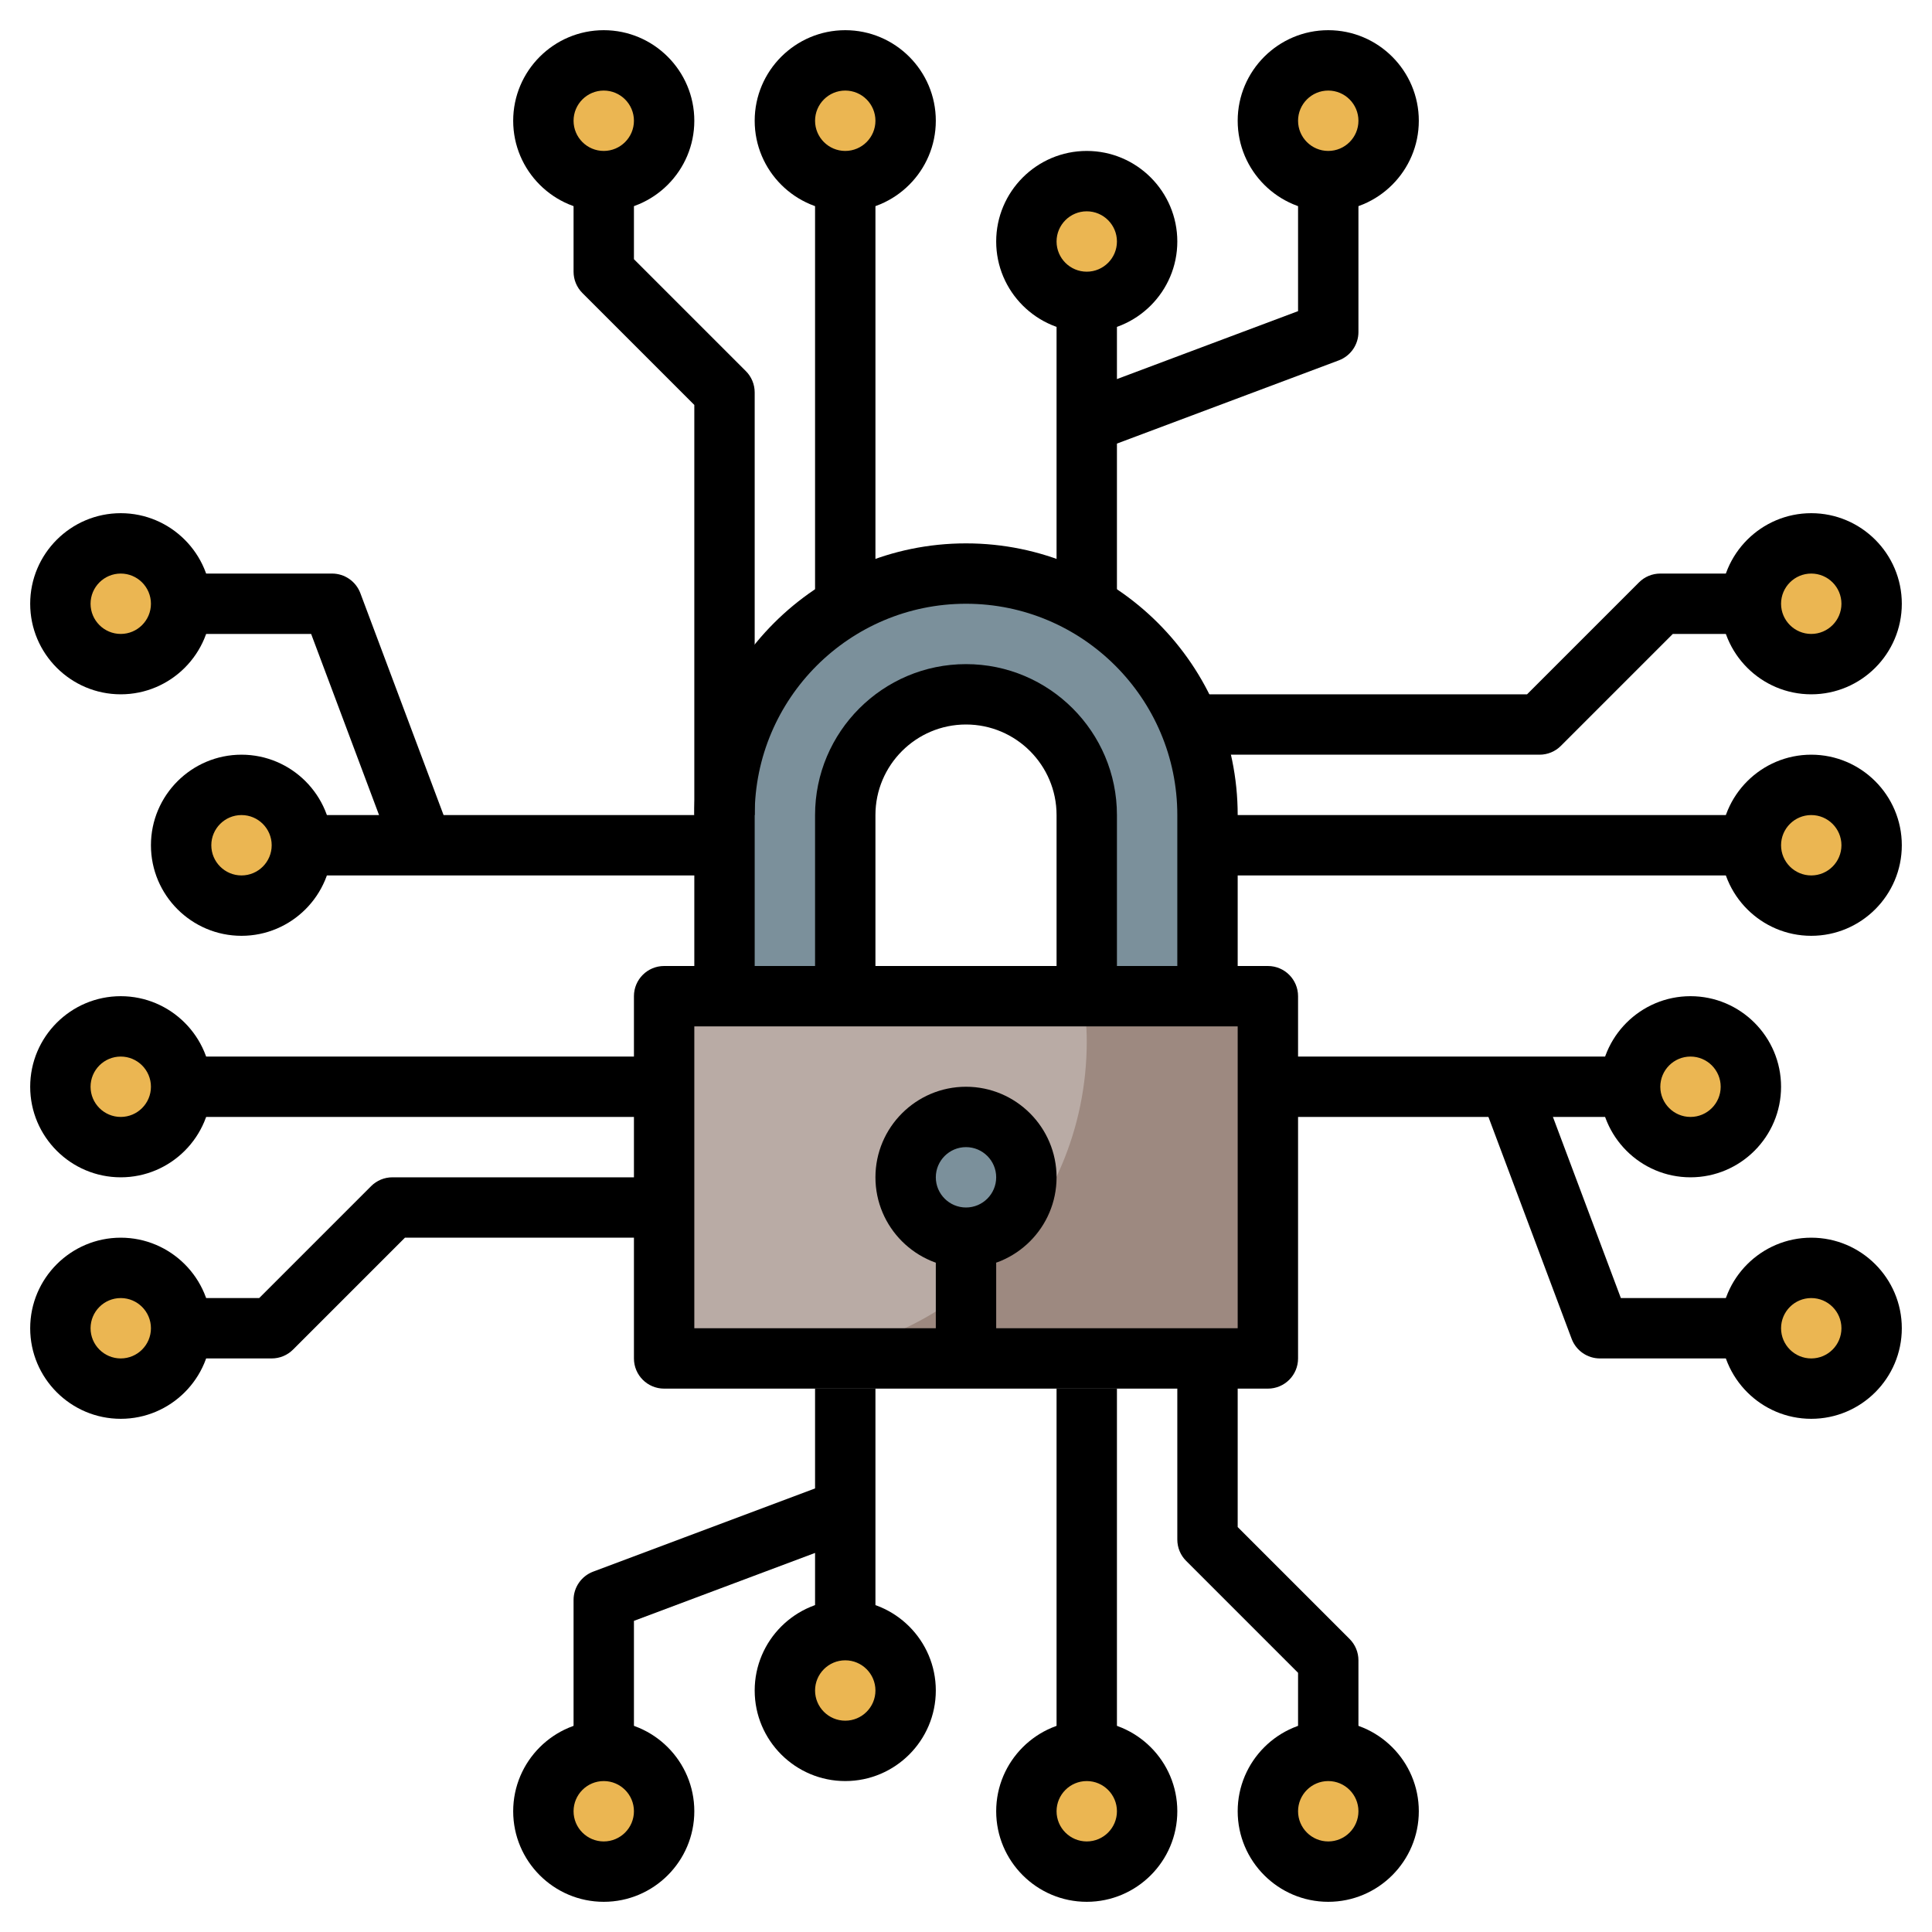 <?xml version="1.0" encoding="iso-8859-1"?>
<!-- Generator: Adobe Illustrator 22.1.0, SVG Export Plug-In . SVG Version: 6.00 Build 0)  -->
<svg xmlns="http://www.w3.org/2000/svg" xmlns:xlink="http://www.w3.org/1999/xlink" version="1.1" id="Layer_3" x="0px" y="0px" viewBox="0 0 64 64" style="enable-background:new 0 0 64 64;" xml:space="preserve" width="512" height="512">
<g>
	<g>
		<rect x="22" y="33" style="fill:#9D8980;" width="20" height="12"/>
	</g>
	<g>
		<path style="fill:#B9ABA5;" d="M36,34.5c0-0.511-0.049-1.009-0.119-1.5H22v11.39c1.096,0.388,2.271,0.61,3.5,0.61    C31.299,45,36,40.299,36,34.5z"/>
	</g>
	<g>
		<circle style="fill:#7B909B;" cx="32" cy="39" r="2"/>
	</g>
	<g>
		<path style="fill:#7B909B;" d="M36,33v-6c0-2.209-1.791-4-4-4h0c-2.209,0-4,1.791-4,4v6h-4v-6c0-4.418,3.582-8,8-8h0    c4.418,0,8,3.582,8,8v6H36z"/>
	</g>
	<g>
		<circle style="fill:#EBB652;" cx="20" cy="4" r="2"/>
	</g>
	<g>
		<circle style="fill:#EBB652;" cx="28" cy="4" r="2"/>
	</g>
	<g>
		<circle style="fill:#EBB652;" cx="36" cy="8" r="2"/>
	</g>
	<g>
		<circle style="fill:#EBB652;" cx="44" cy="4" r="2"/>
	</g>
	<g>
		<circle style="fill:#EBB652;" cx="60" cy="20" r="2"/>
	</g>
	<g>
		<circle style="fill:#EBB652;" cx="60" cy="28" r="2"/>
	</g>
	<g>
		<circle style="fill:#EBB652;" cx="56" cy="36" r="2"/>
	</g>
	<g>
		<circle style="fill:#EBB652;" cx="60" cy="44" r="2"/>
	</g>
	<g>
		<circle style="fill:#EBB652;" cx="44" cy="60" r="2"/>
	</g>
	<g>
		<circle style="fill:#EBB652;" cx="36" cy="60" r="2"/>
	</g>
	<g>
		<circle style="fill:#EBB652;" cx="28" cy="56" r="2"/>
	</g>
	<g>
		<circle style="fill:#EBB652;" cx="20" cy="60" r="2"/>
	</g>
	<g>
		<circle style="fill:#EBB652;" cx="4" cy="44" r="2"/>
	</g>
	<g>
		<circle style="fill:#EBB652;" cx="4" cy="36" r="2"/>
	</g>
	<g>
		<circle style="fill:#EBB652;" cx="8" cy="28" r="2"/>
	</g>
	<g>
		<circle style="fill:#EBB652;" cx="4" cy="20" r="2"/>
	</g>
	<g>
		<path d="M20,7c-1.654,0-3-1.346-3-3s1.346-3,3-3s3,1.346,3,3S21.654,7,20,7z M20,3c-0.552,0-1,0.449-1,1s0.448,1,1,1s1-0.449,1-1    S20.552,3,20,3z"/>
	</g>
	<g>
		<path d="M28,7c-1.654,0-3-1.346-3-3s1.346-3,3-3s3,1.346,3,3S29.654,7,28,7z M28,3c-0.552,0-1,0.449-1,1s0.448,1,1,1s1-0.449,1-1    S28.552,3,28,3z"/>
	</g>
	<g>
		<path d="M36,11c-1.654,0-3-1.346-3-3s1.346-3,3-3s3,1.346,3,3S37.654,11,36,11z M36,7c-0.552,0-1,0.449-1,1s0.448,1,1,1    s1-0.449,1-1S36.552,7,36,7z"/>
	</g>
	<g>
		<path d="M44,7c-1.654,0-3-1.346-3-3s1.346-3,3-3s3,1.346,3,3S45.654,7,44,7z M44,3c-0.552,0-1,0.449-1,1s0.448,1,1,1s1-0.449,1-1    S44.552,3,44,3z"/>
	</g>
	<g>
		<rect x="27" y="6" width="2" height="14"/>
	</g>
	<g>
		<path d="M25,27h-2V13.414l-3.707-3.707C19.105,9.52,19,9.265,19,9V6h2v2.586l3.707,3.707C24.895,12.48,25,12.735,25,13V27z"/>
	</g>
	<g>
		<rect x="35" y="10" width="2" height="10"/>
	</g>
	<g>
		<path d="M36.352,14.937l-0.703-1.873L43,10.307V6h2v5c0,0.417-0.259,0.79-0.648,0.937L36.352,14.937z"/>
	</g>
	<g>
		<path d="M60,23c-1.654,0-3-1.346-3-3s1.346-3,3-3s3,1.346,3,3S61.654,23,60,23z M60,19c-0.552,0-1,0.449-1,1s0.448,1,1,1    s1-0.449,1-1S60.552,19,60,19z"/>
	</g>
	<g>
		<path d="M60,31c-1.654,0-3-1.346-3-3s1.346-3,3-3s3,1.346,3,3S61.654,31,60,31z M60,27c-0.552,0-1,0.449-1,1s0.448,1,1,1    s1-0.449,1-1S60.552,27,60,27z"/>
	</g>
	<g>
		<path d="M56,39c-1.654,0-3-1.346-3-3s1.346-3,3-3s3,1.346,3,3S57.654,39,56,39z M56,35c-0.552,0-1,0.449-1,1s0.448,1,1,1    s1-0.449,1-1S56.552,35,56,35z"/>
	</g>
	<g>
		<path d="M60,47c-1.654,0-3-1.346-3-3s1.346-3,3-3s3,1.346,3,3S61.654,47,60,47z M60,43c-0.552,0-1,0.449-1,1s0.448,1,1,1    s1-0.449,1-1S60.552,43,60,43z"/>
	</g>
	<g>
		<rect x="40" y="27" width="18" height="2"/>
	</g>
	<g>
		<path d="M51,25H39v-2h11.586l3.707-3.707C54.48,19.105,54.734,19,55,19h3v2h-2.586l-3.707,3.707C51.52,24.895,51.266,25,51,25z"/>
	</g>
	<g>
		<rect x="42" y="35" width="12" height="2"/>
	</g>
	<g>
		<path d="M58,45h-5c-0.417,0-0.79-0.259-0.937-0.649l-3-8l1.873-0.702L53.693,43H58V45z"/>
	</g>
	<g>
		<path d="M44,63c-1.654,0-3-1.346-3-3s1.346-3,3-3s3,1.346,3,3S45.654,63,44,63z M44,59c-0.552,0-1,0.449-1,1s0.448,1,1,1    s1-0.449,1-1S44.552,59,44,59z"/>
	</g>
	<g>
		<path d="M36,63c-1.654,0-3-1.346-3-3s1.346-3,3-3s3,1.346,3,3S37.654,63,36,63z M36,59c-0.552,0-1,0.449-1,1s0.448,1,1,1    s1-0.449,1-1S36.552,59,36,59z"/>
	</g>
	<g>
		<path d="M28,59c-1.654,0-3-1.346-3-3s1.346-3,3-3s3,1.346,3,3S29.654,59,28,59z M28,55c-0.552,0-1,0.449-1,1s0.448,1,1,1    s1-0.449,1-1S28.552,55,28,55z"/>
	</g>
	<g>
		<path d="M20,63c-1.654,0-3-1.346-3-3s1.346-3,3-3s3,1.346,3,3S21.654,63,20,63z M20,59c-0.552,0-1,0.449-1,1s0.448,1,1,1    s1-0.449,1-1S20.552,59,20,59z"/>
	</g>
	<g>
		<rect x="35" y="46" width="2" height="12"/>
	</g>
	<g>
		<path d="M45,58h-2v-2.586l-3.707-3.707C39.105,51.52,39,51.265,39,51v-6h2v5.586l3.707,3.707C44.895,54.48,45,54.735,45,55V58z"/>
	</g>
	<g>
		<rect x="27" y="46" width="2" height="8"/>
	</g>
	<g>
		<path d="M21,58h-2v-5c0-0.417,0.259-0.79,0.648-0.937l8-3l0.703,1.873L21,53.693V58z"/>
	</g>
	<g>
		<path d="M4,47c-1.654,0-3-1.346-3-3s1.346-3,3-3s3,1.346,3,3S5.654,47,4,47z M4,43c-0.552,0-1,0.449-1,1s0.448,1,1,1s1-0.449,1-1    S4.552,43,4,43z"/>
	</g>
	<g>
		<path d="M4,39c-1.654,0-3-1.346-3-3s1.346-3,3-3s3,1.346,3,3S5.654,39,4,39z M4,35c-0.552,0-1,0.449-1,1s0.448,1,1,1s1-0.449,1-1    S4.552,35,4,35z"/>
	</g>
	<g>
		<path d="M8,31c-1.654,0-3-1.346-3-3s1.346-3,3-3s3,1.346,3,3S9.654,31,8,31z M8,27c-0.552,0-1,0.449-1,1s0.448,1,1,1s1-0.449,1-1    S8.552,27,8,27z"/>
	</g>
	<g>
		<path d="M4,23c-1.654,0-3-1.346-3-3s1.346-3,3-3s3,1.346,3,3S5.654,23,4,23z M4,19c-0.552,0-1,0.449-1,1s0.448,1,1,1s1-0.449,1-1    S4.552,19,4,19z"/>
	</g>
	<g>
		<rect x="6" y="35" width="16" height="2"/>
	</g>
	<g>
		<path d="M9,45H6v-2h2.586l3.707-3.707C12.48,39.105,12.734,39,13,39h9v2h-8.586l-3.707,3.707C9.52,44.895,9.266,45,9,45z"/>
	</g>
	<g>
		<path d="M13.063,28.351L10.307,21H6v-2h5c0.417,0,0.79,0.259,0.937,0.649l3,8L13.063,28.351z"/>
	</g>
	<g>
		<rect x="10" y="27" width="14" height="2"/>
	</g>
	<g>
		<path d="M42,46H22c-0.553,0-1-0.448-1-1V33c0-0.552,0.447-1,1-1h20c0.553,0,1,0.448,1,1v12C43,45.552,42.553,46,42,46z M23,44h18    V34H23V44z"/>
	</g>
	<g>
		<path d="M41,33h-2v-6c0-3.86-3.141-7-7-7s-7,3.14-7,7v6h-2v-6c0-4.962,4.037-9,9-9s9,4.038,9,9V33z"/>
	</g>
	<g>
		<path d="M37,33h-2v-6c0-1.654-1.346-3-3-3s-3,1.346-3,3v6h-2v-6c0-2.757,2.243-5,5-5s5,2.243,5,5V33z"/>
	</g>
	<g>
		<path d="M32,42c-1.654,0-3-1.346-3-3s1.346-3,3-3s3,1.346,3,3S33.654,42,32,42z M32,38c-0.552,0-1,0.449-1,1s0.448,1,1,1    s1-0.449,1-1S32.552,38,32,38z"/>
	</g>
	<g>
		<rect x="31" y="41" width="2" height="4"/>
	</g>
</g>
</svg>

